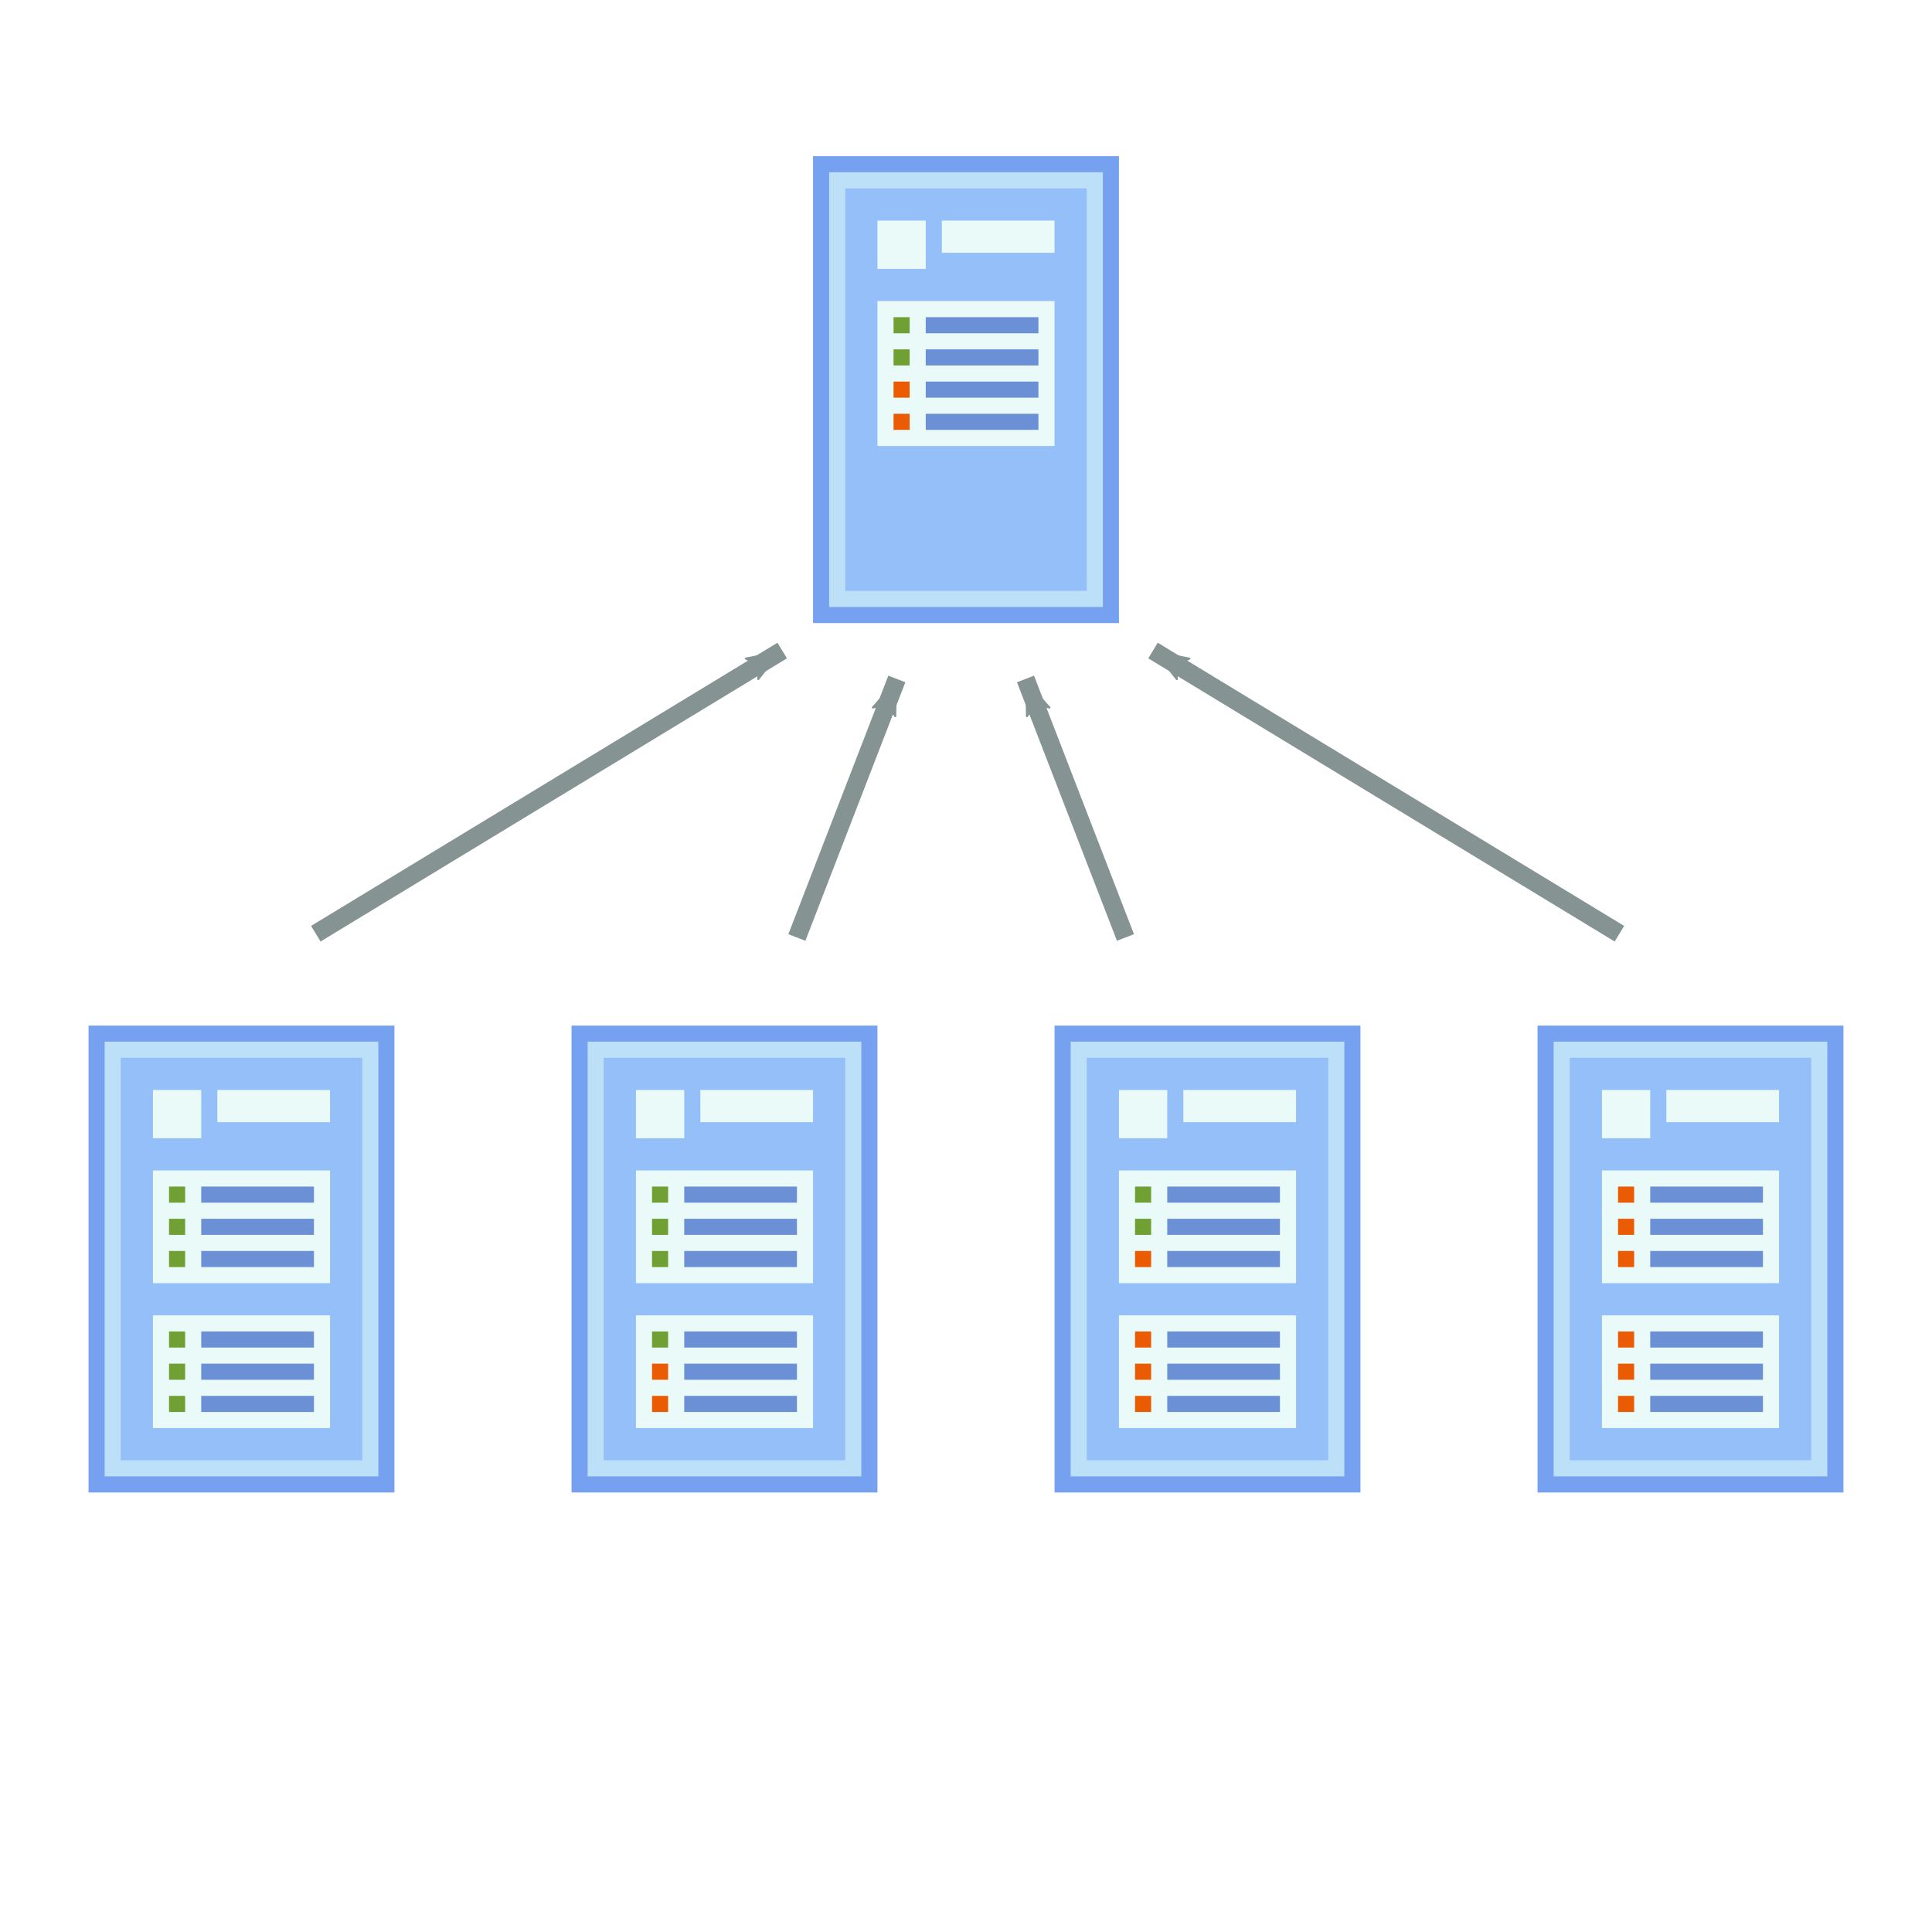 <svg enable-background="new" height="600" viewBox="0 0 158.75 158.75" width="600" xmlns="http://www.w3.org/2000/svg" xmlns:xlink="http://www.w3.org/1999/xlink"><marker id="a" orient="auto" overflow="visible" refX="0" refY="0"><path d="m8.719 4.034-10.926-4.018 10.926-4.018c-1.745 2.372-1.735 5.617-0 8.035z" fill="#859392" fill-rule="evenodd" stroke="#859392" stroke-linejoin="round" stroke-width=".625" transform="scale(-.6)"/></marker><marker id="b" orient="auto" overflow="visible" refX="0" refY="0"><path d="m8.719 4.034-10.926-4.018 10.926-4.018c-1.745 2.372-1.735 5.617-0 8.035z" fill="#859392" fill-rule="evenodd" stroke="#859392" stroke-linejoin="round" stroke-width=".625" transform="scale(-.6)"/></marker><marker id="c" orient="auto" overflow="visible" refX="0" refY="0"><path d="m8.719 4.034-10.926-4.018 10.926-4.018c-1.745 2.372-1.735 5.617-0 8.035z" fill="#859392" fill-rule="evenodd" stroke="#859392" stroke-linejoin="round" stroke-width=".625" transform="scale(-.6)"/></marker><marker id="d" orient="auto" overflow="visible" refX="0" refY="0"><path d="m8.719 4.034-10.926-4.018 10.926-4.018c-1.745 2.372-1.735 5.617-0 8.035z" fill="#859392" fill-rule="evenodd" stroke="#859392" stroke-linejoin="round" stroke-width=".625" transform="scale(-.6)"/></marker><linearGradient id="e"><stop offset="0" stop-color="#95bff8"/><stop offset="1" stop-color="#7ca4eb"/></linearGradient><linearGradient id="f"><stop offset="0" stop-color="#bbe0f7"/><stop offset="1" stop-color="#82b4fb"/></linearGradient><linearGradient id="g"><stop offset="0" stop-color="#76a1f0"/><stop offset="1" stop-color="#6b90d5"/></linearGradient><linearGradient id="h" x1="77.919" x2="77.919" xlink:href="#g" y1="40.197" y2="76.011"/><linearGradient id="i" x1="72.099" x2="72.099" xlink:href="#f" y1="40.095" y2="75.814"/><linearGradient id="j" x1="73.422" x2="73.422" xlink:href="#e" y1="41.418" y2="74.491"/><linearGradient id="k" x1="38.231" x2="38.231" xlink:href="#g" y1="40.197" y2="76.011"/><linearGradient id="l" x1="32.411" x2="32.411" xlink:href="#f" y1="40.095" y2="75.814"/><linearGradient id="m" x1="33.734" x2="33.734" xlink:href="#e" y1="41.418" y2="74.491"/><linearGradient id="n" x1="-1.456" x2="-1.456" xlink:href="#g" y1="40.197" y2="76.011"/><linearGradient id="o" x1="-7.276" x2="-7.276" xlink:href="#f" y1="40.095" y2="75.814"/><linearGradient id="p" x1="-5.953" x2="-5.953" xlink:href="#e" y1="41.418" y2="74.491"/><linearGradient id="q" x1="-41.144" x2="-41.144" xlink:href="#g" y1="40.197" y2="76.011"/><linearGradient id="r" x1="-46.964" x2="-46.964" xlink:href="#f" y1="40.095" y2="75.814"/><linearGradient id="s" x1="-45.641" x2="-45.641" xlink:href="#e" y1="41.418" y2="74.491"/><linearGradient id="t" x1="47.492" x2="47.492" xlink:href="#g" y1="212.176" y2="247.99"/><linearGradient id="u" x1="41.672" x2="41.672" xlink:href="#f" y1="212.074" y2="247.793"/><linearGradient id="v" x1="42.995" x2="42.995" xlink:href="#e" y1="213.397" y2="246.47"/><filter id="w" color-interpolation-filters="sRGB"><feBlend in2="BackgroundImage"/></filter><g filter="url(#w)" transform="translate(0 -138.25)"><g fill-rule="evenodd" transform="translate(1.984 -10.98)"><g transform="translate(-30.427 171.979)"><path d="m35.719 61.521h25.135v38.365h-25.135z" fill="url(#h)"/><path d="m37.042 62.844h22.49v35.719h-22.49z" fill="url(#i)"/><path d="m38.365 64.167h19.844v33.073h-19.844z" fill="url(#j)"/><path d="m41.01 73.427h14.552v9.26h-14.552z" fill="#e9faf8"/><path d="m42.333 77.396h1.323v1.323h-1.323z" fill="#70a034"/><g fill="#6b90d5"><path d="m44.979 74.75h9.26v1.323h-9.26z"/><path d="m44.979 77.396h9.26v1.323h-9.26z"/><path d="m44.979 80.042h9.26v1.323h-9.26z"/></g><path d="m42.333 80.042h1.323v1.323h-1.323z" fill="#70a034"/><path d="m42.333 74.75h1.323v1.323h-1.323z" fill="#70a034"/><path d="m41.01 85.333h14.552v9.26h-14.552z" fill="#e9faf8"/><path d="m44.979 86.656h9.26v1.323h-9.26z" fill="#6b90d5"/><path d="m44.979 89.302h9.26v1.323h-9.26z" fill="#6b90d5"/><path d="m44.979 91.948h9.26v1.323h-9.26z" fill="#6b90d5"/><g fill="#70a034"><path d="m42.333 91.948h1.323v1.323h-1.323z"/><path d="m42.333 86.656h1.323v1.323h-1.323z"/><path d="m42.333 89.302h1.323v1.323h-1.323z"/></g><path d="m41.01 66.812h3.969v3.969h-3.969z" fill="#e9faf8"/><path d="m46.302 66.812h9.26v2.646h-9.26z" fill="#e9faf8"/></g><g transform="translate(9.26 171.979)"><path d="m35.719 61.521h25.135v38.365h-25.135z" fill="url(#k)"/><path d="m37.042 62.844h22.49v35.719h-22.49z" fill="url(#l)"/><path d="m38.365 64.167h19.844v33.073h-19.844z" fill="url(#m)"/><path d="m41.01 73.427h14.552v9.26h-14.552z" fill="#e9faf8"/><path d="m42.333 77.396h1.323v1.323h-1.323z" fill="#70a034"/><g fill="#6b90d5"><path d="m44.979 74.75h9.26v1.323h-9.26z"/><path d="m44.979 77.396h9.26v1.323h-9.26z"/><path d="m44.979 80.042h9.26v1.323h-9.26z"/></g><path d="m42.333 80.042h1.323v1.323h-1.323z" fill="#70a034"/><path d="m42.333 74.75h1.323v1.323h-1.323z" fill="#70a034"/><path d="m41.01 85.333h14.552v9.26h-14.552z" fill="#e9faf8"/><g fill="#6b90d5"><path d="m44.979 86.656h9.26v1.323h-9.26z"/><path d="m44.979 89.302h9.26v1.323h-9.26z"/><path d="m44.979 91.948h9.26v1.323h-9.26z"/></g><path d="m42.333 91.948h1.323v1.323h-1.323z" fill="#ea5b03"/><path d="m42.333 86.656h1.323v1.323h-1.323z" fill="#70a034"/><path d="m42.333 89.302h1.323v1.323h-1.323z" fill="#ea5b03"/><path d="m41.01 66.812h3.969v3.969h-3.969z" fill="#e9faf8"/><path d="m46.302 66.812h9.26v2.646h-9.26z" fill="#e9faf8"/></g><g transform="translate(48.948 171.979)"><path d="m35.719 61.521h25.135v38.365h-25.135z" fill="url(#n)"/><path d="m37.042 62.844h22.49v35.719h-22.49z" fill="url(#o)"/><path d="m38.365 64.167h19.844v33.073h-19.844z" fill="url(#p)"/><path d="m41.01 73.427h14.552v9.26h-14.552z" fill="#e9faf8"/><path d="m42.333 77.396h1.323v1.323h-1.323z" fill="#70a034"/><g fill="#6b90d5"><path d="m44.979 74.75h9.26v1.323h-9.26z"/><path d="m44.979 77.396h9.26v1.323h-9.26z"/><path d="m44.979 80.042h9.26v1.323h-9.26z"/></g><path d="m42.333 80.042h1.323v1.323h-1.323z" fill="#ea5b03"/><path d="m42.333 74.75h1.323v1.323h-1.323z" fill="#70a034"/><path d="m41.01 85.333h14.552v9.26h-14.552z" fill="#e9faf8"/><g fill="#6b90d5"><path d="m44.979 86.656h9.26v1.323h-9.26z"/><path d="m44.979 89.302h9.26v1.323h-9.26z"/><path d="m44.979 91.948h9.26v1.323h-9.26z"/></g><path d="m42.333 91.948h1.323v1.323h-1.323z" fill="#ea5b03"/><path d="m42.333 86.656h1.323v1.323h-1.323z" fill="#ea5b03"/><path d="m42.333 89.302h1.323v1.323h-1.323z" fill="#ea5b03"/><path d="m41.01 66.812h3.969v3.969h-3.969z" fill="#e9faf8"/><path d="m46.302 66.812h9.26v2.646h-9.26z" fill="#e9faf8"/></g><g transform="translate(88.635 171.979)"><path d="m35.719 61.521h25.135v38.365h-25.135z" fill="url(#q)"/><path d="m37.042 62.844h22.49v35.719h-22.49z" fill="url(#r)"/><path d="m38.365 64.167h19.844v33.073h-19.844z" fill="url(#s)"/><path d="m41.01 73.427h14.552v9.26h-14.552z" fill="#e9faf8"/><path d="m42.333 77.396h1.323v1.323h-1.323z" fill="#ea5b03"/><g fill="#6b90d5"><path d="m44.979 74.75h9.26v1.323h-9.26z"/><path d="m44.979 77.396h9.26v1.323h-9.26z"/><path d="m44.979 80.042h9.26v1.323h-9.26z"/></g><path d="m42.333 80.042h1.323v1.323h-1.323z" fill="#ea5b03"/><path d="m42.333 74.75h1.323v1.323h-1.323z" fill="#ea5b03"/><path d="m41.01 85.333h14.552v9.26h-14.552z" fill="#e9faf8"/><path d="m44.979 86.656h9.26v1.323h-9.26z" fill="#6b90d5"/><path d="m44.979 89.302h9.26v1.323h-9.26z" fill="#6b90d5"/><path d="m44.979 91.948h9.26v1.323h-9.26z" fill="#6b90d5"/><g fill="#ea5b03"><path d="m42.333 91.948h1.323v1.323h-1.323z"/><path d="m42.333 86.656h1.323v1.323h-1.323z"/><path d="m42.333 89.302h1.323v1.323h-1.323z"/></g><path d="m41.01 66.812h3.969v3.969h-3.969z" fill="#e9faf8"/><path d="m46.302 66.812h9.26v2.646h-9.26z" fill="#e9faf8"/></g><path d="m64.823 162.062h25.135v38.365h-25.135z" fill="url(#t)"/><path d="m66.146 163.385h22.49v35.719h-22.49z" fill="url(#u)"/><path d="m67.469 164.708h19.844v33.073h-19.844z" fill="url(#v)"/><path d="m70.115 173.969h14.552v11.906h-14.552z" fill="#e9faf8"/><path d="m71.438 177.937h1.323v1.323h-1.323z" fill="#70a034"/><g fill="#6b90d5"><path d="m74.083 175.292h9.26v1.323h-9.26z"/><path d="m74.083 177.937h9.26v1.323h-9.26z"/><path d="m74.083 180.583h9.26v1.323h-9.26z"/></g><path d="m71.438 180.583h1.323v1.323h-1.323z" fill="#ea5b03"/><path d="m71.438 175.292h1.323v1.323h-1.323z" fill="#70a034"/><path d="m70.115 167.354h3.969v3.969h-3.969z" fill="#e9faf8"/><path d="m75.406 167.354h9.26v2.646h-9.26z" fill="#e9faf8"/><path d="m74.083 183.229h9.26v1.323h-9.26z" fill="#6b90d5"/><path d="m71.438 183.229h1.323v1.323h-1.323z" fill="#ea5b03"/><g fill="#859392" stroke="#859392" stroke-linecap="square" stroke-miterlimit="1" stroke-width="1.5"><path d="m24.606 225.563 37.042-22.49" marker-end="url(#d)"/><path d="m90.223 225.563-7.673-19.844" marker-end="url(#c)"/><path d="m63.765 225.563 7.673-19.844" marker-end="url(#b)"/><path d="m130.44 225.563-37.042-22.49" marker-end="url(#a)"/></g></g></g></svg>